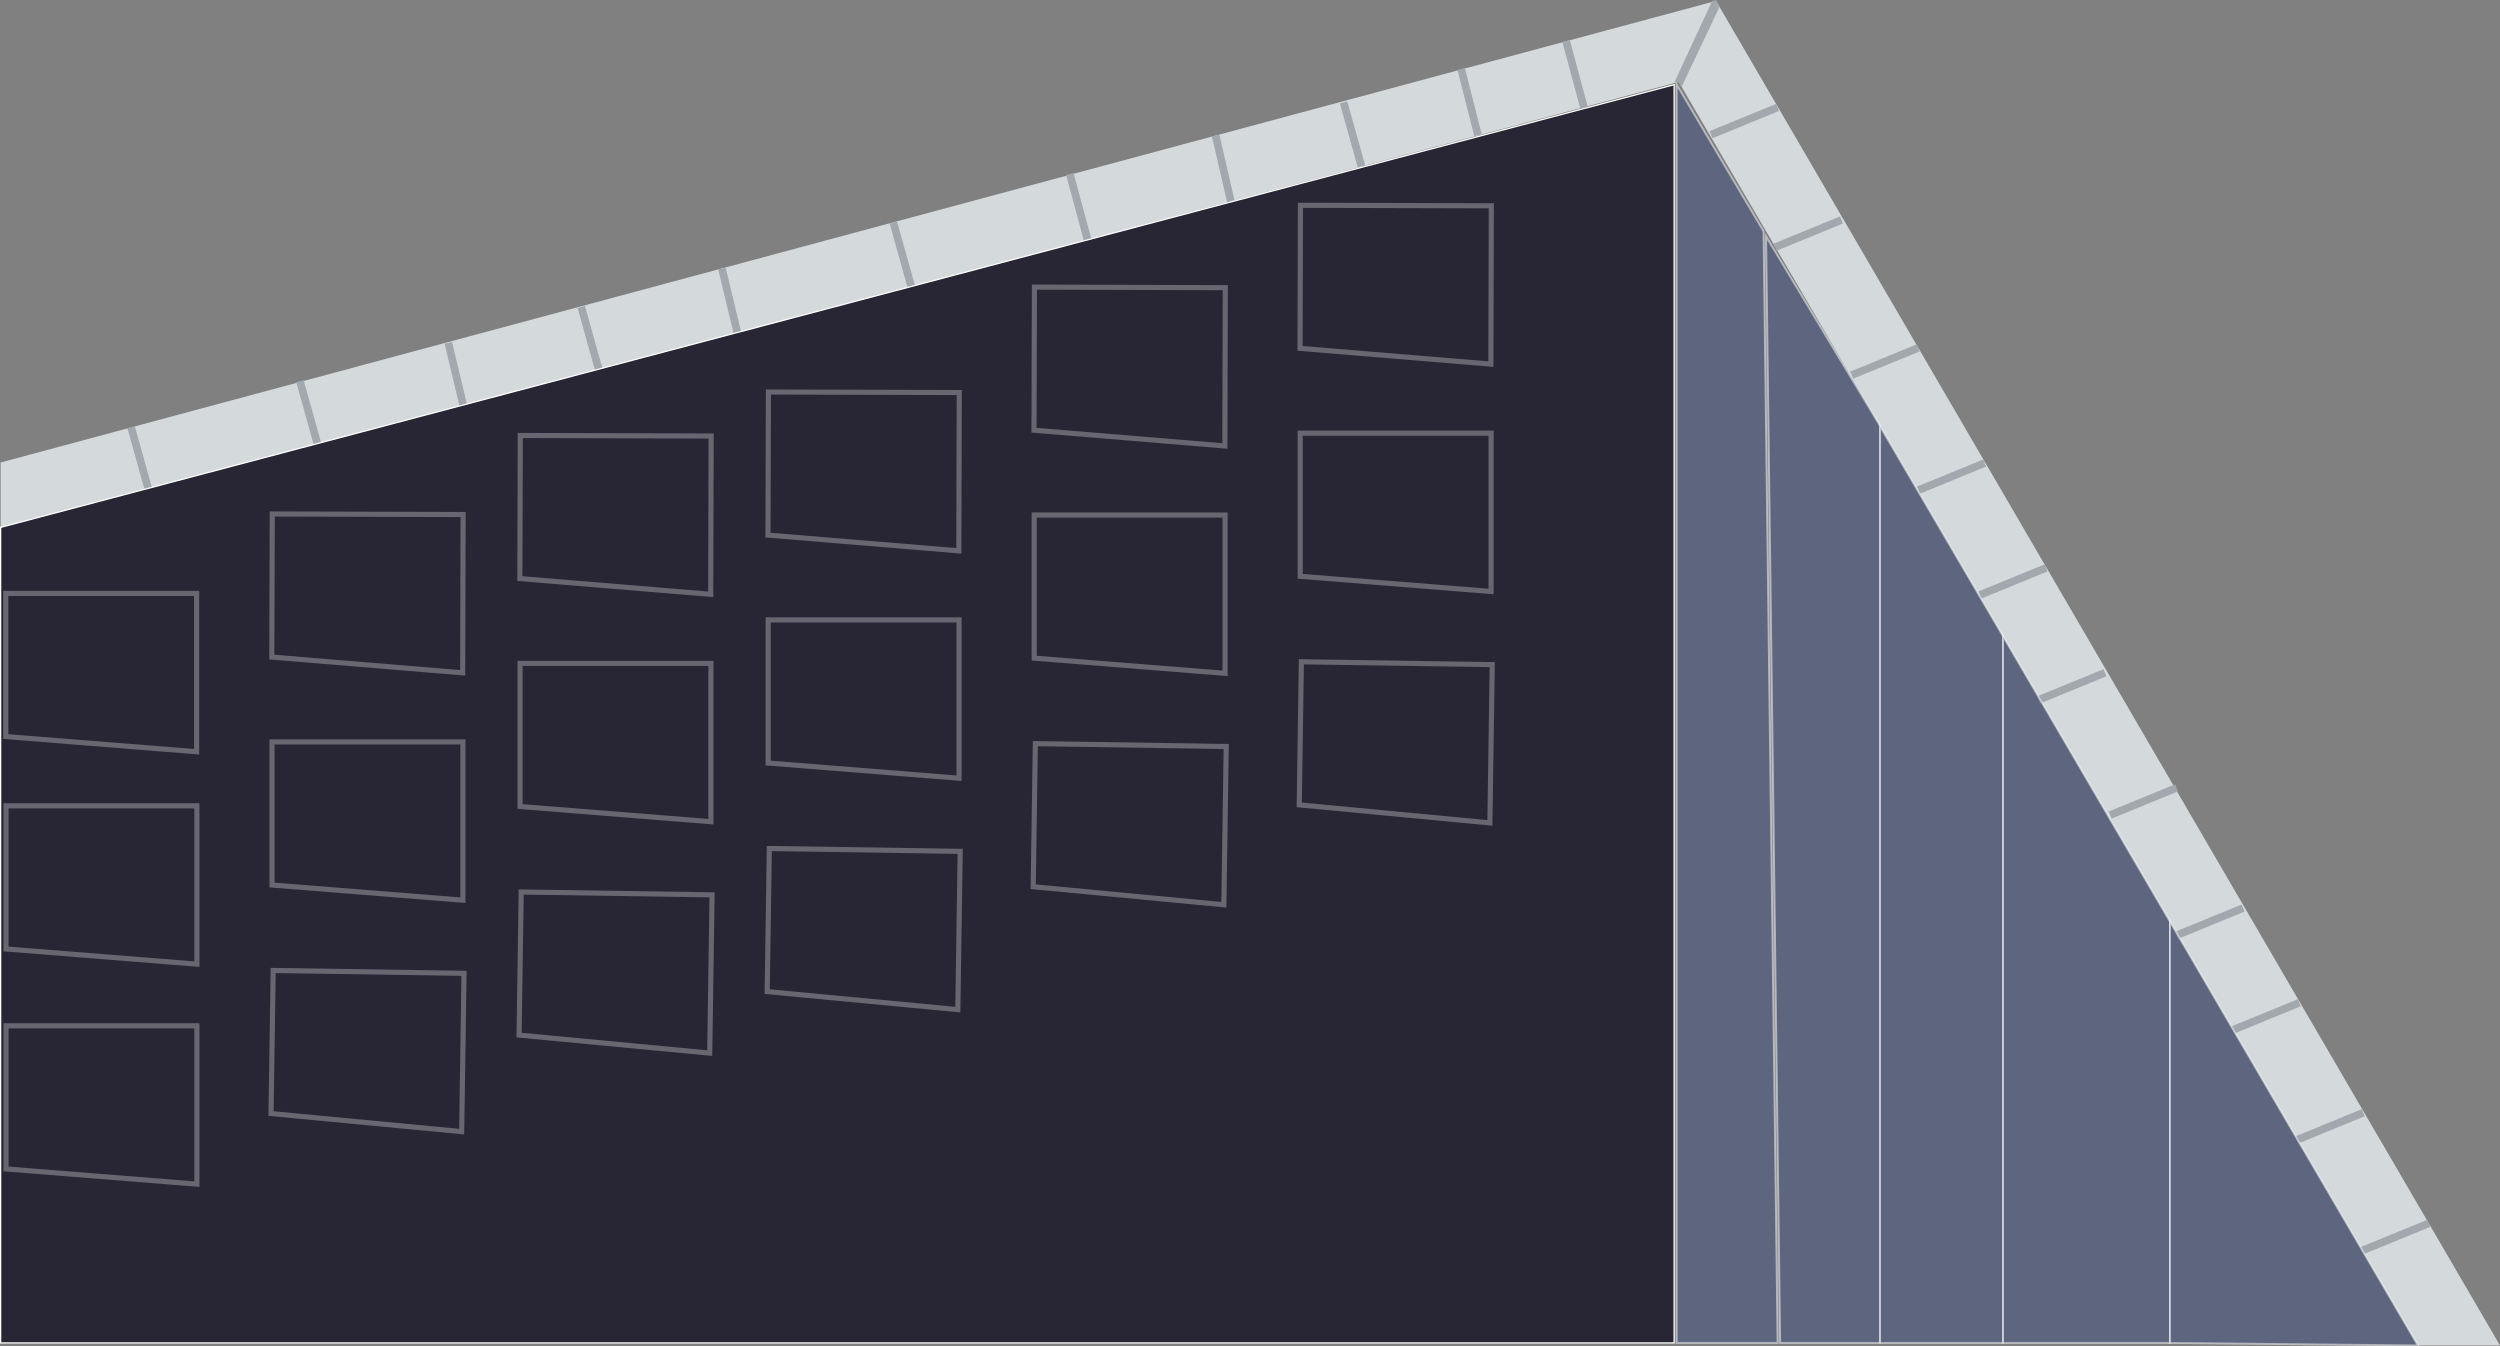 <svg xmlns="http://www.w3.org/2000/svg" viewBox="0 0 977.36 526.38"><rect x="0" y="0" width="977.36" height="526.38" fill="#808080" stroke="none"/><defs><style>.cls-1{fill:#d4d9dc;}.cls-2,.cls-3{fill:#a1a8ae;}.cls-2{stroke:#a1a8ae;stroke-width:3px;}.cls-2,.cls-4,.cls-5,.cls-6{stroke-miterlimit:10;}.cls-4{fill:#282634;stroke-width:0.5px;}.cls-4,.cls-5,.cls-6{stroke:#fff;}.cls-5{fill:#3b4b7f;stroke-width:0.75px;opacity:0.5;}.cls-6{fill:none;stroke-width:2px;opacity:0.3;}</style></defs><g id="Lag_2" data-name="Lag 2"><g id="Lag_1-2" data-name="Lag 1"><polygon class="cls-1" points="945.25 526 656.28 32.02 0.25 207.18 0.25 180.81 670.87 0.35 977.36 526 945.25 526"/><line class="cls-2" x1="923.54" y1="488.89" x2="949.51" y2="478.25"/><line class="cls-2" x1="897.94" y1="445.65" x2="923.91" y2="435"/><line class="cls-2" x1="872.94" y1="402.65" x2="898.91" y2="392"/><line class="cls-2" x1="824.94" y1="318.65" x2="850.91" y2="308"/><line class="cls-2" x1="796.94" y1="273.65" x2="822.91" y2="263"/><line class="cls-2" x1="773.94" y1="232.65" x2="799.91" y2="222"/><line class="cls-2" x1="749.94" y1="191.65" x2="775.91" y2="181"/><line class="cls-2" x1="723.94" y1="146.65" x2="749.91" y2="136"/><line class="cls-2" x1="693.94" y1="96.65" x2="719.91" y2="86"/><line class="cls-2" x1="668.94" y1="52.65" x2="694.91" y2="42"/><polygon class="cls-3" points="654.49 32.43 669.33 0.41 670.86 0 672.32 2.51 657.34 34.11 656.11 32 654.49 32.43"/><line class="cls-2" x1="619.25" y1="42" x2="612.25" y2="16"/><line class="cls-2" x1="577.81" y1="52.86" x2="571.25" y2="27"/><line class="cls-2" x1="532.25" y1="65" x2="525.25" y2="40"/><line class="cls-2" x1="481.25" y1="79" x2="475.25" y2="53"/><line class="cls-2" x1="425.25" y1="94" x2="418.25" y2="68"/><line class="cls-2" x1="356.25" y1="112" x2="349.25" y2="87"/><line class="cls-2" x1="288.25" y1="130" x2="282.25" y2="105"/><line class="cls-2" x1="234.19" y1="144.86" x2="227.25" y2="120"/><line class="cls-2" x1="181.25" y1="159" x2="175.25" y2="134"/><line class="cls-2" x1="124.25" y1="174" x2="117.25" y2="149"/><line class="cls-2" x1="58.19" y1="191.86" x2="51.25" y2="167"/><polygon class="cls-4" points="0.25 206.18 0.25 525 654.49 525 654.49 33.11 0.25 206.18"/><polygon class="cls-5" points="655.49 33.11 655.49 525 694.94 525 689.44 90.43 655.49 33.11"/><polygon class="cls-5" points="690.44 92.49 735.01 166.56 735.01 525 695.94 525 690.44 92.49"/><polygon class="cls-5" points="735.01 166.73 783.08 248.78 783.08 525 735.01 525 735.01 166.73"/><polygon class="cls-5" points="783.08 248.78 848.33 360.32 848.33 525 783.08 525 783.08 248.78"/><line class="cls-2" x1="850.94" y1="365.65" x2="876.91" y2="355"/><polygon class="cls-5" points="848.33 525 848.33 360.32 945.25 526 848.33 525"/><polygon class="cls-6" points="76.87 293.89 76.87 232 2.25 232 2.25 287.95 76.87 293.89"/><polygon class="cls-6" points="76.97 376.93 76.97 315.04 2.35 315.04 2.35 370.99 76.97 376.93"/><polygon class="cls-6" points="76.97 462.93 76.97 401.04 2.35 401.04 2.35 456.99 76.97 462.93"/><polygon class="cls-6" points="180.88 263.04 181.05 201.15 106.43 200.94 106.27 256.88 180.88 263.04"/><polygon class="cls-6" points="180.97 351.93 180.97 290.04 106.34 290.04 106.34 345.99 180.97 351.93"/><polygon class="cls-6" points="180.49 442.4 181.41 380.51 106.8 379.4 105.96 435.34 180.49 442.4"/><polygon class="cls-6" points="374.85 215.35 375.02 153.46 300.4 153.25 300.24 209.19 374.85 215.35"/><polygon class="cls-6" points="374.93 304.24 374.93 242.35 300.31 242.35 300.31 298.3 374.93 304.24"/><polygon class="cls-6" points="374.46 394.71 375.38 332.83 300.76 331.72 299.93 387.66 374.46 394.71"/><polygon class="cls-6" points="478.85 174.35 479.02 112.46 404.4 112.25 404.24 168.19 478.85 174.35"/><polygon class="cls-6" points="478.93 263.24 478.93 201.35 404.31 201.35 404.31 257.3 478.93 263.24"/><polygon class="cls-6" points="478.46 353.71 479.38 291.83 404.76 290.72 403.93 346.66 478.46 353.71"/><polygon class="cls-6" points="582.85 142.35 583.02 80.46 508.4 80.25 508.24 136.19 582.85 142.35"/><polygon class="cls-6" points="582.93 231.24 582.93 169.35 508.31 169.35 508.31 225.3 582.93 231.24"/><polygon class="cls-6" points="582.46 321.71 583.38 259.83 508.76 258.72 507.93 314.66 582.46 321.71"/><polygon class="cls-6" points="277.85 232.35 278.02 170.46 203.4 170.25 203.24 226.19 277.85 232.35"/><polygon class="cls-6" points="277.93 321.24 277.93 259.35 203.31 259.35 203.31 315.3 277.93 321.24"/><polygon class="cls-6" points="277.46 411.71 278.38 349.83 203.76 348.72 202.93 404.66 277.46 411.71"/></g></g></svg>